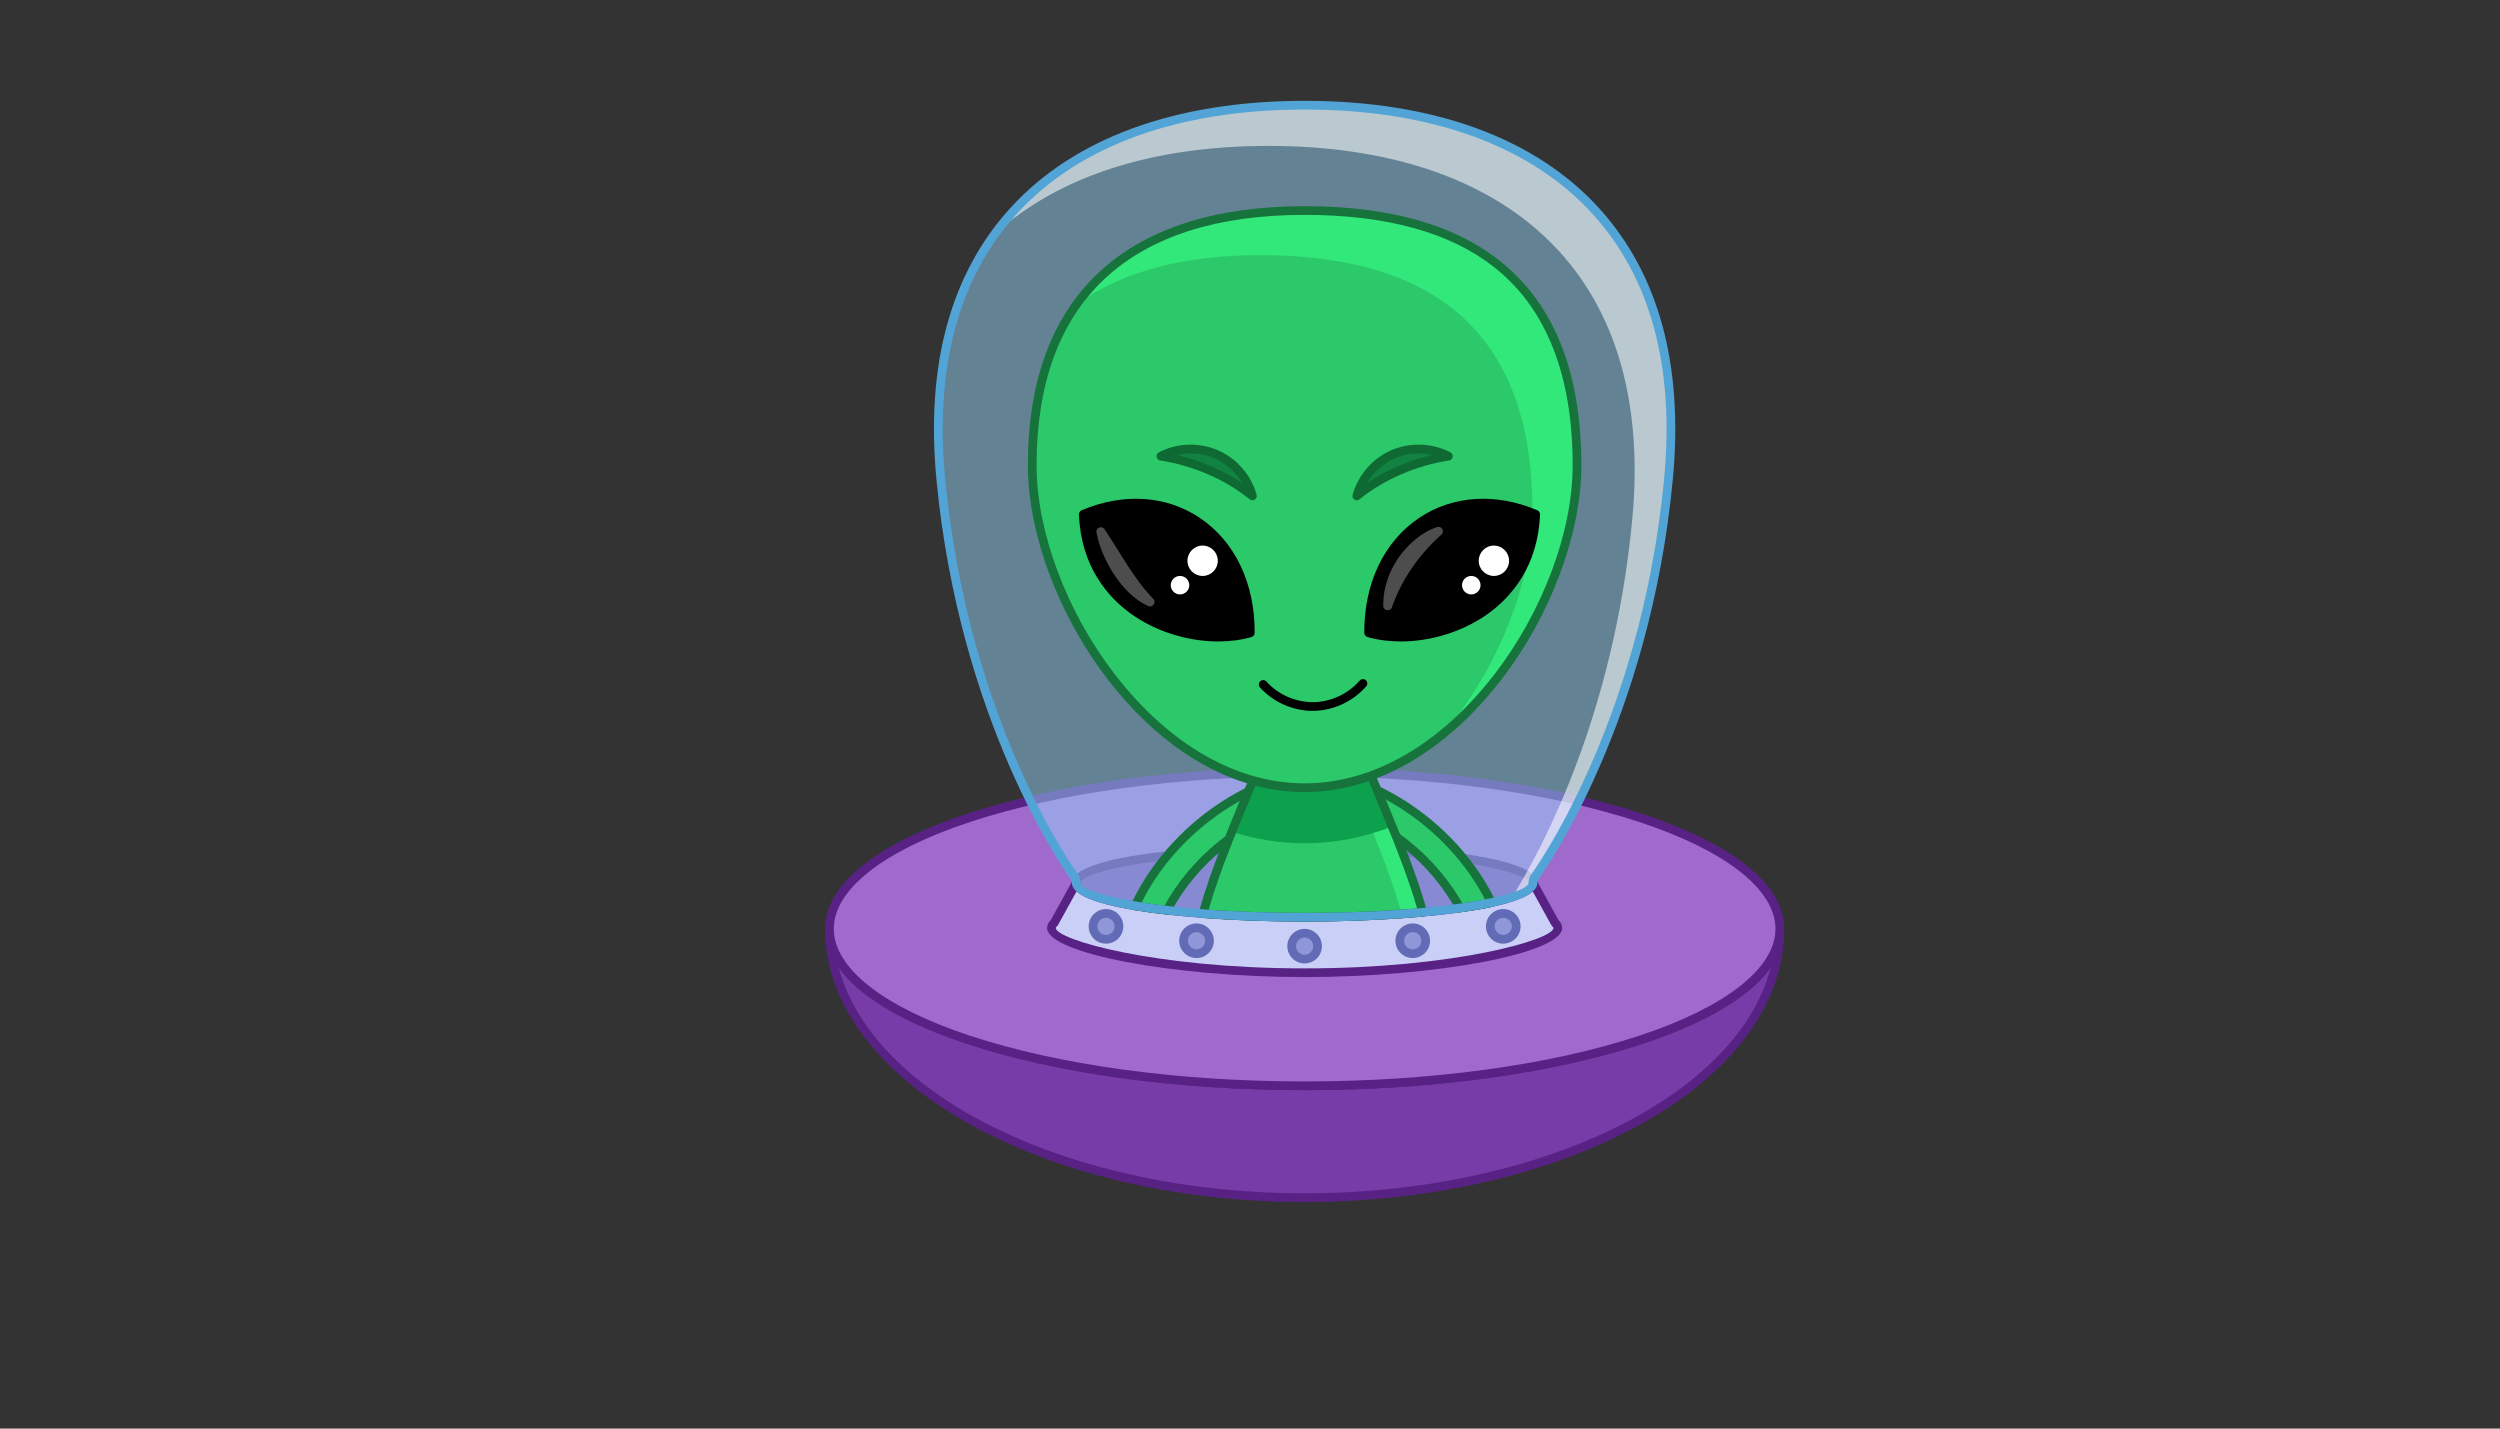 <svg xmlns="http://www.w3.org/2000/svg" xmlns:xlink="http://www.w3.org/1999/xlink" width="336" zoomAndPan="magnify" viewBox="0 0 252 144" height="192" preserveAspectRatio="xMidYMid meet" version="1.0"><rect x="0" y="0" width="252" height="144" fill="#333333" stroke="none"/><defs><clipPath id="be116d2a05"><path d="M 83.145 93 L 179.895 93 L 179.895 121 L 83.145 121 Z M 83.145 93 " clip-rule="nonzero"/></clipPath><clipPath id="804fede6e1"><path d="M 83.145 93 L 179.895 93 L 179.895 121.164 L 83.145 121.164 Z M 83.145 93 " clip-rule="nonzero"/></clipPath><clipPath id="f96a1f0bf9"><path d="M 83.145 77 L 179.895 77 L 179.895 110 L 83.145 110 Z M 83.145 77 " clip-rule="nonzero"/></clipPath><clipPath id="1316c70491"><path d="M 94 10.164 L 169 10.164 L 169 93 L 94 93 Z M 94 10.164 " clip-rule="nonzero"/></clipPath><clipPath id="62667a9ad0"><path d="M 100 10.164 L 169 10.164 L 169 91 L 100 91 Z M 100 10.164 " clip-rule="nonzero"/></clipPath><clipPath id="1dcdfe6e38"><path d="M 94 10.164 L 169 10.164 L 169 93 L 94 93 Z M 94 10.164 " clip-rule="nonzero"/></clipPath></defs><g clip-path="url(#be116d2a05)"><path fill="#773ca8" d="M 179.406 93.629 C 179.523 108.648 157.961 120.723 131.504 120.723 C 105.051 120.723 83.605 108.59 83.605 93.629 C 83.605 102.363 105.051 109.449 131.504 109.449 C 157.961 109.449 179.473 102.363 179.406 93.629 Z M 179.406 93.629 " fill-opacity="1" fill-rule="nonzero"/></g><g clip-path="url(#804fede6e1)"><path fill="#582285" d="M 131.504 121.164 C 104.852 121.164 83.168 108.809 83.168 93.629 C 83.168 93.387 83.363 93.188 83.605 93.188 C 83.852 93.188 84.047 93.387 84.047 93.629 C 84.047 97.59 89.051 101.516 97.773 104.398 C 106.777 107.371 118.758 109.008 131.504 109.008 C 152.176 109.008 170.352 104.691 176.73 98.266 C 178.227 96.758 178.977 95.199 178.965 93.633 C 178.965 93.629 178.965 93.633 178.965 93.633 C 178.965 93.387 179.16 93.191 179.402 93.188 L 179.406 93.188 C 179.648 93.188 179.844 93.383 179.844 93.625 C 179.883 98.402 177.742 103.102 173.66 107.215 C 165.117 115.816 148.965 121.164 131.504 121.164 Z M 84.566 97.582 C 87.98 110.41 107.73 120.285 131.504 120.285 C 148.738 120.285 164.652 115.039 173.035 106.594 C 175.805 103.805 177.645 100.742 178.469 97.582 C 178.152 98.023 177.781 98.457 177.355 98.883 C 170.82 105.465 152.395 109.887 131.504 109.887 C 118.664 109.887 106.59 108.234 97.5 105.23 C 91.082 103.113 86.668 100.477 84.566 97.582 Z M 84.566 97.582 " fill-opacity="1" fill-rule="nonzero"/></g><g clip-path="url(#f96a1f0bf9)"><path fill="#a06acc" d="M 179.406 93.629 C 179.406 102.363 157.961 109.449 131.504 109.449 C 105.051 109.449 83.605 102.363 83.605 93.629 C 83.605 84.891 105.051 77.809 131.504 77.809 C 157.961 77.809 179.406 84.891 179.406 93.629 Z M 179.406 93.629 " fill-opacity="1" fill-rule="nonzero"/><path fill="#582285" d="M 131.504 109.887 C 118.664 109.887 106.586 108.234 97.496 105.23 C 88.258 102.18 83.168 98.059 83.168 93.629 C 83.168 89.199 88.258 85.078 97.496 82.023 C 106.586 79.02 118.664 77.367 131.504 77.367 C 144.344 77.367 156.426 79.02 165.516 82.023 C 174.758 85.078 179.844 89.195 179.844 93.629 C 179.844 98.059 174.754 102.18 165.516 105.23 C 156.426 108.234 144.344 109.887 131.504 109.887 Z M 131.504 78.246 C 118.758 78.246 106.777 79.883 97.773 82.859 C 89.051 85.738 84.047 89.664 84.047 93.629 C 84.047 97.59 89.051 101.516 97.773 104.398 C 106.777 107.371 118.758 109.008 131.504 109.008 C 144.254 109.008 156.234 107.371 165.238 104.398 C 173.961 101.516 178.965 97.59 178.965 93.629 C 178.965 89.664 173.961 85.738 165.238 82.859 C 156.234 79.883 144.254 78.246 131.504 78.246 Z M 131.504 78.246 " fill-opacity="1" fill-rule="nonzero"/></g><path fill="#cacff7" d="M 156.742 93.016 L 154.523 88.996 L 108.488 88.996 L 106.27 93.016 C 106.082 93.188 105.984 93.359 105.984 93.535 C 105.984 95.449 117.41 98.051 131.508 98.051 C 145.602 98.051 157.027 95.449 157.027 93.535 C 157.027 93.359 156.93 93.188 156.742 93.016 Z M 156.742 93.016 " fill-opacity="1" fill-rule="nonzero"/><path fill="#582285" d="M 131.508 98.488 C 118.16 98.488 105.543 96.082 105.543 93.535 C 105.543 93.254 105.668 92.988 105.918 92.742 L 108.105 88.781 C 108.18 88.641 108.328 88.555 108.488 88.555 L 154.523 88.555 C 154.684 88.555 154.832 88.641 154.91 88.781 L 157.094 92.742 C 157.344 92.988 157.469 93.254 157.469 93.535 C 157.469 96.082 144.852 98.488 131.508 98.488 Z M 108.746 89.434 L 106.656 93.23 C 106.633 93.27 106.602 93.309 106.562 93.344 C 106.453 93.445 106.422 93.512 106.422 93.535 C 106.422 94.711 116.418 97.613 131.508 97.613 C 146.594 97.613 156.59 94.711 156.59 93.535 C 156.59 93.512 156.559 93.445 156.449 93.344 C 156.41 93.309 156.383 93.27 156.359 93.23 L 154.266 89.434 Z M 108.746 89.434 " fill-opacity="1" fill-rule="nonzero"/><path fill="#8f97d9" d="M 132.812 95.375 C 132.812 96.094 132.227 96.68 131.508 96.68 C 130.785 96.68 130.199 96.094 130.199 95.375 C 130.199 94.652 130.785 94.07 131.508 94.07 C 132.227 94.07 132.812 94.652 132.812 95.375 Z M 132.812 95.375 " fill-opacity="1" fill-rule="nonzero"/><path fill="#626bb5" d="M 131.508 97.117 C 130.543 97.117 129.762 96.336 129.762 95.375 C 129.762 94.414 130.543 93.629 131.508 93.629 C 132.469 93.629 133.25 94.414 133.25 95.375 C 133.25 96.336 132.469 97.117 131.508 97.117 Z M 131.508 94.508 C 131.027 94.508 130.641 94.898 130.641 95.375 C 130.641 95.852 131.027 96.238 131.508 96.238 C 131.984 96.238 132.371 95.852 132.371 95.375 C 132.371 94.898 131.984 94.508 131.508 94.508 Z M 131.508 94.508 " fill-opacity="1" fill-rule="nonzero"/><path fill="#8f97d9" d="M 121.914 94.828 C 121.914 95.547 121.328 96.133 120.609 96.133 C 119.887 96.133 119.305 95.547 119.305 94.828 C 119.305 94.105 119.887 93.523 120.609 93.523 C 121.328 93.523 121.914 94.105 121.914 94.828 Z M 121.914 94.828 " fill-opacity="1" fill-rule="nonzero"/><path fill="#626bb5" d="M 120.609 96.57 C 119.645 96.57 118.863 95.789 118.863 94.828 C 118.863 93.867 119.645 93.082 120.609 93.082 C 121.57 93.082 122.355 93.867 122.355 94.828 C 122.355 95.789 121.57 96.57 120.609 96.57 Z M 120.609 93.961 C 120.133 93.961 119.742 94.352 119.742 94.828 C 119.742 95.305 120.133 95.691 120.609 95.691 C 121.086 95.691 121.477 95.305 121.477 94.828 C 121.477 94.352 121.086 93.961 120.609 93.961 Z M 120.609 93.961 " fill-opacity="1" fill-rule="nonzero"/><path fill="#8f97d9" d="M 112.789 93.379 C 112.789 94.098 112.207 94.684 111.484 94.684 C 110.762 94.684 110.18 94.098 110.18 93.379 C 110.18 92.656 110.762 92.07 111.484 92.07 C 112.207 92.07 112.789 92.656 112.789 93.379 Z M 112.789 93.379 " fill-opacity="1" fill-rule="nonzero"/><path fill="#626bb5" d="M 111.484 95.121 C 110.52 95.121 109.738 94.34 109.738 93.379 C 109.738 92.414 110.523 91.633 111.484 91.633 C 112.445 91.633 113.23 92.414 113.23 93.379 C 113.23 94.34 112.445 95.121 111.484 95.121 Z M 111.484 92.512 C 111.008 92.512 110.617 92.898 110.617 93.379 C 110.617 93.855 111.008 94.242 111.484 94.242 C 111.961 94.242 112.352 93.855 112.352 93.379 C 112.352 92.898 111.961 92.512 111.484 92.512 Z M 111.484 92.512 " fill-opacity="1" fill-rule="nonzero"/><path fill="#8f97d9" d="M 141.098 94.828 C 141.098 95.547 141.684 96.133 142.402 96.133 C 143.125 96.133 143.711 95.547 143.711 94.828 C 143.711 94.105 143.125 93.523 142.402 93.523 C 141.684 93.523 141.098 94.105 141.098 94.828 Z M 141.098 94.828 " fill-opacity="1" fill-rule="nonzero"/><path fill="#626bb5" d="M 142.402 96.57 C 141.441 96.57 140.66 95.789 140.66 94.828 C 140.66 93.867 141.441 93.082 142.402 93.082 C 143.367 93.082 144.148 93.867 144.148 94.828 C 144.148 95.789 143.367 96.57 142.402 96.57 Z M 142.402 93.961 C 141.926 93.961 141.539 94.352 141.539 94.828 C 141.539 95.305 141.926 95.691 142.402 95.691 C 142.883 95.691 143.27 95.305 143.27 94.828 C 143.27 94.352 142.883 93.961 142.402 93.961 Z M 142.402 93.961 " fill-opacity="1" fill-rule="nonzero"/><path fill="#8f97d9" d="M 152.832 93.379 C 152.832 93.551 152.801 93.715 152.734 93.875 C 152.668 94.035 152.574 94.176 152.449 94.301 C 152.328 94.422 152.188 94.516 152.027 94.582 C 151.867 94.648 151.699 94.684 151.527 94.684 C 151.355 94.684 151.188 94.648 151.027 94.582 C 150.867 94.516 150.727 94.422 150.605 94.301 C 150.48 94.176 150.387 94.035 150.32 93.875 C 150.254 93.715 150.223 93.551 150.223 93.379 C 150.223 93.203 150.254 93.039 150.32 92.879 C 150.387 92.719 150.48 92.578 150.605 92.453 C 150.727 92.332 150.867 92.238 151.027 92.172 C 151.188 92.105 151.355 92.07 151.527 92.07 C 151.699 92.07 151.867 92.105 152.027 92.172 C 152.188 92.238 152.328 92.332 152.449 92.453 C 152.574 92.578 152.668 92.719 152.734 92.879 C 152.801 93.039 152.832 93.203 152.832 93.379 Z M 152.832 93.379 " fill-opacity="1" fill-rule="nonzero"/><path fill="#626bb5" d="M 151.527 95.121 C 150.566 95.121 149.781 94.34 149.781 93.379 C 149.781 92.414 150.566 91.633 151.527 91.633 C 152.492 91.633 153.273 92.414 153.273 93.379 C 153.273 94.34 152.492 95.121 151.527 95.121 Z M 151.527 92.512 C 151.051 92.512 150.66 92.898 150.66 93.379 C 150.66 93.855 151.051 94.242 151.527 94.242 C 152.004 94.242 152.395 93.855 152.395 93.379 C 152.395 92.898 152.004 92.512 151.527 92.512 Z M 151.527 92.512 " fill-opacity="1" fill-rule="nonzero"/><path fill="#7940a8" d="M 154.523 88.996 C 154.523 89.109 154.488 89.223 154.414 89.332 C 154.34 89.445 154.227 89.559 154.082 89.672 C 153.934 89.781 153.75 89.891 153.531 90 C 153.312 90.109 153.059 90.215 152.77 90.32 C 152.484 90.426 152.16 90.527 151.805 90.629 C 151.449 90.727 151.062 90.824 150.645 90.918 C 150.227 91.012 149.777 91.105 149.297 91.191 C 148.82 91.277 148.316 91.363 147.781 91.445 C 147.25 91.523 146.691 91.602 146.109 91.672 C 145.523 91.742 144.922 91.812 144.293 91.875 C 143.668 91.938 143.02 91.996 142.355 92.051 C 141.691 92.102 141.012 92.152 140.312 92.195 C 139.617 92.238 138.91 92.277 138.188 92.309 C 137.465 92.34 136.734 92.371 135.996 92.391 C 135.258 92.414 134.512 92.43 133.762 92.441 C 133.012 92.453 132.262 92.457 131.508 92.457 C 130.754 92.457 130 92.453 129.25 92.441 C 128.5 92.43 127.754 92.414 127.016 92.391 C 126.277 92.371 125.547 92.34 124.824 92.309 C 124.102 92.277 123.395 92.238 122.699 92.195 C 122 92.152 121.32 92.102 120.656 92.051 C 119.992 91.996 119.344 91.938 118.719 91.875 C 118.09 91.812 117.488 91.742 116.902 91.672 C 116.32 91.602 115.762 91.523 115.23 91.445 C 114.695 91.363 114.191 91.277 113.715 91.191 C 113.234 91.105 112.785 91.012 112.367 90.918 C 111.949 90.824 111.562 90.727 111.207 90.629 C 110.852 90.527 110.527 90.426 110.242 90.32 C 109.953 90.215 109.699 90.109 109.48 90 C 109.262 89.891 109.078 89.781 108.93 89.672 C 108.785 89.559 108.672 89.445 108.598 89.332 C 108.527 89.223 108.488 89.109 108.488 88.996 C 108.488 88.879 108.527 88.77 108.598 88.656 C 108.672 88.543 108.785 88.43 108.93 88.32 C 109.078 88.207 109.262 88.098 109.48 87.988 C 109.699 87.879 109.953 87.773 110.242 87.668 C 110.527 87.562 110.852 87.461 111.207 87.363 C 111.562 87.262 111.949 87.164 112.367 87.07 C 112.785 86.977 113.234 86.883 113.715 86.797 C 114.191 86.711 114.695 86.625 115.23 86.547 C 115.762 86.465 116.32 86.391 116.902 86.316 C 117.488 86.246 118.09 86.176 118.719 86.113 C 119.344 86.051 119.992 85.992 120.656 85.941 C 121.32 85.887 122 85.836 122.699 85.793 C 123.395 85.75 124.102 85.711 124.824 85.68 C 125.547 85.648 126.277 85.621 127.016 85.598 C 127.754 85.574 128.5 85.559 129.25 85.547 C 130 85.535 130.754 85.531 131.508 85.531 C 132.262 85.531 133.012 85.535 133.762 85.547 C 134.512 85.559 135.258 85.574 135.996 85.598 C 136.734 85.621 137.465 85.648 138.188 85.68 C 138.91 85.711 139.617 85.75 140.312 85.793 C 141.012 85.836 141.691 85.887 142.355 85.941 C 143.02 85.992 143.668 86.051 144.293 86.113 C 144.922 86.176 145.523 86.246 146.109 86.316 C 146.691 86.391 147.25 86.465 147.781 86.547 C 148.316 86.625 148.82 86.711 149.297 86.797 C 149.777 86.883 150.227 86.977 150.645 87.07 C 151.062 87.164 151.449 87.262 151.805 87.363 C 152.16 87.461 152.484 87.562 152.77 87.668 C 153.059 87.773 153.312 87.879 153.531 87.988 C 153.75 88.098 153.934 88.207 154.082 88.32 C 154.227 88.43 154.34 88.543 154.414 88.656 C 154.488 88.77 154.523 88.879 154.523 88.996 Z M 154.523 88.996 " fill-opacity="1" fill-rule="nonzero"/><path fill="#582285" d="M 131.508 92.898 C 122.078 92.898 108.051 91.859 108.051 88.996 C 108.051 86.129 122.078 85.09 131.508 85.09 C 140.934 85.09 154.965 86.129 154.965 88.996 C 154.965 91.859 140.934 92.898 131.508 92.898 Z M 131.508 85.969 C 116.684 85.969 108.93 87.938 108.93 88.996 C 108.93 90.051 116.684 92.02 131.508 92.02 C 146.328 92.02 154.082 90.051 154.082 88.996 C 154.082 87.938 146.328 85.969 131.508 85.969 Z M 131.508 85.969 " fill-opacity="1" fill-rule="nonzero"/><g clip-path="url(#1316c70491)"><path fill="#96d8ff" d="M 131.508 10.605 C 107.957 10.605 92.426 22.98 94.832 48.309 C 97.238 73.637 108.395 88.527 108.395 88.527 C 108.395 88.527 108.488 88.836 108.488 88.996 C 108.488 90.906 118.793 92.457 131.508 92.457 C 144.219 92.457 154.523 90.906 154.523 88.996 C 154.523 88.836 154.617 88.527 154.617 88.527 C 154.617 88.527 165.773 73.637 168.18 48.309 C 170.586 22.98 155.055 10.605 131.508 10.605 Z M 131.508 10.605 " fill-opacity="0.48" fill-rule="nonzero"/></g><path fill="#2cc96b" d="M 129.594 81.539 C 127.559 82.246 125.621 83.281 123.871 84.574 C 121.598 86.258 119.637 88.375 118.191 90.77 C 118 91.094 117.809 91.426 117.637 91.758 C 116.473 91.625 115.391 91.477 114.418 91.312 C 114.758 90.582 115.141 89.867 115.559 89.18 C 117.801 85.469 121.109 82.348 124.934 80.254 C 125.23 80.094 125.527 79.938 125.832 79.789 C 126.727 79.348 127.648 78.961 128.586 78.633 C 129.387 78.352 130.266 78.781 130.543 79.582 C 130.824 80.383 130.398 81.258 129.594 81.539 Z M 129.594 81.539 " fill-opacity="1" fill-rule="nonzero"/><path fill="#17733c" d="M 117.637 92.195 C 117.621 92.195 117.605 92.195 117.59 92.195 C 116.426 92.062 115.332 91.91 114.344 91.746 C 114.207 91.727 114.09 91.641 114.027 91.52 C 113.961 91.398 113.961 91.254 114.016 91.129 C 114.359 90.395 114.754 89.664 115.184 88.953 C 117.434 85.23 120.82 82.004 124.723 79.871 C 125.023 79.703 125.328 79.547 125.637 79.395 C 126.555 78.941 127.5 78.543 128.445 78.219 C 128.938 78.043 129.473 78.074 129.949 78.305 C 130.43 78.535 130.785 78.938 130.957 79.441 C 131.133 79.934 131.102 80.465 130.875 80.941 C 130.645 81.418 130.242 81.777 129.738 81.953 C 127.758 82.641 125.871 83.641 124.133 84.926 C 121.883 86.59 119.961 88.691 118.566 90.996 C 118.34 91.379 118.172 91.676 118.027 91.957 C 117.953 92.105 117.801 92.199 117.637 92.195 Z M 115.07 90.973 C 115.797 91.086 116.574 91.191 117.391 91.285 C 117.508 91.066 117.645 90.828 117.812 90.543 C 119.266 88.141 121.27 85.953 123.609 84.223 C 125.422 82.883 127.387 81.84 129.449 81.125 C 129.73 81.027 129.953 80.824 130.082 80.559 C 130.207 80.297 130.223 80.004 130.129 79.73 C 130.031 79.449 129.832 79.223 129.566 79.098 C 129.305 78.969 129.008 78.953 128.734 79.051 C 127.824 79.363 126.914 79.746 126.027 80.184 C 125.727 80.332 125.434 80.48 125.148 80.641 C 121.379 82.703 118.105 85.816 115.934 89.406 C 115.625 89.918 115.332 90.445 115.07 90.973 Z M 129.594 81.539 L 129.598 81.539 Z M 129.594 81.539 " fill-opacity="1" fill-rule="nonzero"/><path fill="#2cc96b" d="M 150.344 90.98 C 149.414 91.184 148.352 91.367 147.168 91.531 C 147.027 91.27 146.883 91.02 146.73 90.77 C 145.219 88.27 143.16 86.078 140.758 84.359 C 140.754 84.359 140.754 84.355 140.75 84.355 C 139.836 83.703 138.879 83.121 137.879 82.625 C 137.055 82.203 136.199 81.84 135.332 81.539 C 134.527 81.258 134.098 80.383 134.379 79.582 C 134.645 78.82 135.449 78.398 136.215 78.594 C 136.258 78.609 136.297 78.621 136.336 78.633 C 137.18 78.93 138.012 79.27 138.82 79.656 C 138.824 79.656 138.828 79.656 138.828 79.664 C 139.219 79.848 139.605 80.051 139.984 80.254 C 143.812 82.348 147.125 85.469 149.367 89.18 C 149.715 89.762 150.047 90.363 150.344 90.98 Z M 150.344 90.98 " fill-opacity="1" fill-rule="nonzero"/><path fill="#17733c" d="M 147.168 91.969 C 147.008 91.969 146.859 91.883 146.781 91.738 C 146.645 91.484 146.5 91.238 146.355 90.996 C 144.902 88.594 142.887 86.426 140.527 84.734 C 140.516 84.727 140.504 84.719 140.496 84.715 C 139.574 84.059 138.629 83.488 137.684 83.016 C 136.891 82.613 136.051 82.254 135.188 81.953 C 134.684 81.777 134.277 81.418 134.051 80.941 C 133.82 80.465 133.793 79.934 133.965 79.438 C 134.297 78.473 135.336 77.914 136.324 78.168 L 136.461 78.215 C 137.332 78.516 138.184 78.867 139.004 79.258 C 139.008 79.262 139.012 79.262 139.02 79.266 C 139.375 79.434 139.746 79.625 140.195 79.871 C 144.102 82.004 147.488 85.227 149.742 88.953 C 150.109 89.566 150.445 90.184 150.742 90.789 C 150.801 90.91 150.801 91.051 150.742 91.172 C 150.684 91.293 150.57 91.383 150.438 91.41 C 149.488 91.617 148.41 91.801 147.227 91.965 C 147.207 91.969 147.188 91.969 147.168 91.969 Z M 140.98 83.98 C 140.992 83.988 141.004 83.996 141.016 84 C 143.48 85.766 145.59 88.027 147.109 90.543 C 147.211 90.711 147.309 90.879 147.406 91.051 C 148.227 90.934 148.992 90.805 149.695 90.668 C 149.477 90.246 149.242 89.824 148.988 89.406 C 146.816 85.812 143.543 82.699 139.773 80.641 C 139.34 80.406 138.98 80.219 138.641 80.059 C 138.641 80.059 138.637 80.059 138.637 80.059 C 138.633 80.055 138.633 80.055 138.629 80.055 C 137.836 79.676 137.016 79.336 136.191 79.051 L 136.09 79.016 C 135.555 78.879 134.98 79.188 134.797 79.727 C 134.699 80.004 134.715 80.297 134.844 80.559 C 134.969 80.824 135.195 81.027 135.477 81.125 C 136.379 81.438 137.254 81.812 138.082 82.234 C 139.051 82.715 140.031 83.305 140.98 83.98 Z M 140.98 83.98 " fill-opacity="1" fill-rule="nonzero"/><path fill="#2cc96b" d="M 143.41 91.961 C 142.723 92.023 142.016 92.078 141.285 92.125 C 138.32 92.336 135.004 92.457 131.508 92.457 C 127.828 92.457 124.352 92.328 121.266 92.098 C 121.906 89.707 122.848 87.145 123.871 84.574 C 124.508 82.973 125.18 81.363 125.832 79.789 C 126.164 78.984 126.496 78.195 126.812 77.418 L 137.902 77.418 C 138.199 78.156 138.512 78.902 138.828 79.664 C 138.969 80 139.109 80.344 139.25 80.691 C 139.758 81.902 140.266 83.133 140.758 84.359 C 140.895 84.699 141.027 85.035 141.156 85.379 C 141.246 85.598 141.336 85.82 141.418 86.047 C 141.59 86.488 141.758 86.938 141.918 87.379 C 142.082 87.82 142.238 88.262 142.391 88.699 C 142.469 88.914 142.543 89.133 142.613 89.355 C 142.832 90.004 143.035 90.645 143.219 91.281 C 143.285 91.512 143.352 91.734 143.414 91.961 C 143.465 92.152 143.516 92.348 143.562 92.535 C 143.516 92.348 143.461 92.152 143.41 91.961 Z M 143.41 91.961 " fill-opacity="1" fill-rule="nonzero"/><path fill="#33e87b" d="M 143.41 91.961 C 142.723 92.023 142.016 92.078 141.285 92.125 C 140.477 89.121 139.207 85.848 137.879 82.625 C 137.324 81.262 136.758 79.914 136.215 78.594 C 136.051 78.199 135.887 77.805 135.73 77.418 L 137.898 77.418 C 138.195 78.152 138.508 78.902 138.82 79.656 C 138.961 80 139.105 80.344 139.25 80.691 C 139.754 81.902 140.262 83.129 140.75 84.355 C 140.891 84.699 141.023 85.035 141.16 85.379 C 141.246 85.598 141.336 85.82 141.418 86.047 C 141.59 86.488 141.758 86.938 141.918 87.379 C 142.082 87.82 142.234 88.262 142.391 88.699 C 142.469 88.914 142.543 89.133 142.613 89.355 C 142.828 90.004 143.035 90.645 143.219 91.281 C 143.285 91.512 143.348 91.734 143.41 91.961 Z M 143.41 91.961 " fill-opacity="1" fill-rule="nonzero"/><path fill="#0da14d" d="M 140.328 83.309 C 137.559 84.391 134.594 85.008 131.508 85.008 C 128.969 85.008 126.5 84.586 124.168 83.836 C 125.043 81.664 125.969 79.496 126.812 77.418 L 137.898 77.418 C 138.676 79.324 139.52 81.312 140.328 83.309 Z M 140.328 83.309 " fill-opacity="1" fill-rule="nonzero"/><path fill="#17733c" d="M 131.508 92.895 C 127.867 92.895 124.41 92.773 121.23 92.535 C 121.102 92.523 120.98 92.457 120.906 92.352 C 120.828 92.242 120.805 92.109 120.84 91.98 C 121.395 89.914 122.227 87.508 123.461 84.41 C 123.984 83.094 124.535 81.766 125.07 80.477 L 125.539 79.344 C 125.836 78.637 126.125 77.938 126.402 77.25 C 126.473 77.086 126.633 76.977 126.812 76.977 L 137.902 76.977 C 138.082 76.977 138.242 77.086 138.309 77.254 C 138.578 77.918 138.859 78.59 139.141 79.27 L 139.234 79.492 C 139.375 79.832 139.516 80.176 139.66 80.527 C 140.164 81.734 140.672 82.969 141.168 84.195 C 141.305 84.535 141.438 84.875 141.57 85.223 C 141.656 85.438 141.746 85.664 141.828 85.895 C 142 86.332 142.168 86.785 142.332 87.227 C 142.496 87.672 142.656 88.117 142.805 88.559 C 142.883 88.77 142.961 88.996 143.031 89.219 C 143.254 89.875 143.461 90.531 143.645 91.16 L 143.691 91.324 C 143.742 91.5 143.789 91.672 143.836 91.844 C 143.902 92.078 143.766 92.32 143.531 92.383 C 143.496 92.395 143.465 92.398 143.434 92.398 C 142.75 92.461 142.043 92.516 141.316 92.566 C 138.23 92.785 134.93 92.895 131.508 92.895 Z M 121.832 91.695 C 124.84 91.91 128.094 92.016 131.508 92.016 C 134.91 92.016 138.188 91.906 141.254 91.688 C 141.797 91.652 142.328 91.613 142.844 91.57 L 142.797 91.406 C 142.621 90.789 142.418 90.145 142.199 89.496 C 142.125 89.273 142.055 89.062 141.977 88.852 C 141.824 88.406 141.668 87.969 141.508 87.527 C 141.344 87.094 141.18 86.648 141.008 86.207 C 140.926 85.98 140.836 85.758 140.75 85.543 C 140.617 85.195 140.488 84.859 140.352 84.523 C 139.859 83.301 139.352 82.07 138.848 80.859 C 138.703 80.512 138.562 80.168 138.422 79.832 L 138.332 79.609 C 138.086 79.016 137.84 78.434 137.605 77.855 L 127.105 77.855 C 126.859 78.457 126.609 79.066 126.352 79.684 L 125.883 80.816 C 125.352 82.098 124.801 83.426 124.277 84.738 C 123.16 87.547 122.375 89.777 121.832 91.695 Z M 121.832 91.695 " fill-opacity="1" fill-rule="nonzero"/><path fill="#2cc96b" d="M 158.965 46.902 C 158.965 60.695 146.672 79.398 131.508 79.398 C 116.34 79.398 104.047 60.695 104.047 46.902 C 104.047 29.594 114.223 21.219 131.508 21.219 C 146.672 21.219 158.965 27.051 158.965 46.902 Z M 158.965 46.902 " fill-opacity="1" fill-rule="nonzero"/><path fill="#33e87b" d="M 158.965 46.898 C 158.965 56.02 153.594 67.285 145.574 73.867 C 151.039 67.324 154.465 58.68 154.465 51.398 C 154.465 31.547 142.172 25.715 127.004 25.715 C 119.371 25.715 113.121 27.348 108.527 30.668 C 113.086 24.324 120.973 21.219 131.508 21.219 C 146.672 21.219 158.965 27.055 158.965 46.898 Z M 158.965 46.898 " fill-opacity="1" fill-rule="nonzero"/><path fill="#17733c" d="M 131.508 79.84 C 124.391 79.84 117.371 75.844 111.742 68.594 C 106.723 62.129 103.609 53.816 103.609 46.902 C 103.609 38.297 106.094 31.684 111 27.246 C 115.742 22.953 122.641 20.781 131.504 20.781 C 150.016 20.781 159.402 29.566 159.402 46.902 C 159.402 53.816 156.285 62.129 151.27 68.594 C 145.641 75.844 138.621 79.84 131.508 79.84 Z M 131.508 21.66 C 113.828 21.66 104.488 30.387 104.488 46.902 C 104.488 53.633 107.535 61.738 112.438 68.055 C 117.898 75.086 124.668 78.961 131.508 78.961 C 138.344 78.961 145.113 75.086 150.574 68.055 C 155.48 61.738 158.523 53.633 158.523 46.902 C 158.523 37.812 155.875 31.105 150.648 26.961 C 146.211 23.441 139.77 21.66 131.508 21.66 Z M 131.508 21.66 " fill-opacity="1" fill-rule="nonzero"/><path fill="#000000" d="M 137.961 63.789 C 137.902 53.863 146.094 48.141 154.793 51.844 C 154.402 62.051 144.02 65.527 137.961 63.789 Z M 137.961 63.789 " fill-opacity="1" fill-rule="nonzero"/><path fill="#000000" d="M 141.199 64.66 C 140.031 64.66 138.895 64.516 137.84 64.211 C 137.648 64.156 137.52 63.988 137.52 63.793 C 137.492 58.781 139.523 54.543 143.102 52.168 C 146.469 49.93 150.793 49.664 154.965 51.438 C 155.133 51.508 155.238 51.676 155.234 51.859 C 155.031 57.141 152.285 60.207 150.016 61.848 C 147.508 63.66 144.25 64.66 141.199 64.66 Z M 138.398 63.453 C 141.918 64.336 146.336 63.426 149.5 61.133 C 151.566 59.641 154.059 56.871 154.34 52.129 C 150.531 50.602 146.629 50.875 143.586 52.898 C 140.344 55.059 138.461 58.891 138.398 63.453 Z M 138.398 63.453 " fill-opacity="1" fill-rule="nonzero"/><path fill="#ffffff" d="M 152.113 56.527 C 152.113 57.371 151.43 58.055 150.586 58.055 C 149.742 58.055 149.055 57.371 149.055 56.527 C 149.055 55.684 149.738 54.996 150.586 54.996 C 151.43 54.996 152.113 55.684 152.113 56.527 Z M 152.113 56.527 " fill-opacity="1" fill-rule="nonzero"/><path fill="#ffffff" d="M 149.238 58.988 C 149.238 59.5 148.82 59.918 148.305 59.918 C 147.789 59.918 147.371 59.5 147.371 58.988 C 147.371 58.473 147.789 58.055 148.305 58.055 C 148.82 58.055 149.238 58.473 149.238 58.988 Z M 149.238 58.988 " fill-opacity="1" fill-rule="nonzero"/><path fill="#4d4d4d" d="M 145.297 53.887 C 143.035 55.91 141.312 58.352 140.301 61.223 C 140.141 61.68 139.441 61.562 139.434 61.086 C 139.379 58.523 140.695 56.008 142.648 54.387 C 143.305 53.844 144.047 53.398 144.852 53.129 C 145.086 53.047 145.34 53.176 145.422 53.41 C 145.48 53.582 145.426 53.77 145.297 53.887 Z M 145.297 53.887 " fill-opacity="1" fill-rule="nonzero"/><path fill="#000000" d="M 126.031 63.789 C 126.086 53.863 117.895 48.141 109.195 51.844 C 109.59 62.051 119.969 65.527 126.031 63.789 Z M 126.031 63.789 " fill-opacity="1" fill-rule="nonzero"/><path fill="#000000" d="M 122.789 64.66 C 119.738 64.66 116.484 63.66 113.973 61.848 C 111.707 60.207 108.961 57.141 108.758 51.859 C 108.75 51.676 108.855 51.512 109.023 51.438 C 113.195 49.664 117.52 49.93 120.891 52.168 C 124.465 54.543 126.5 58.781 126.469 63.793 C 126.469 63.988 126.34 64.156 126.152 64.211 C 125.098 64.516 123.957 64.66 122.789 64.66 Z M 126.031 63.789 L 126.035 63.789 Z M 109.648 52.129 C 109.93 56.871 112.422 59.641 114.488 61.133 C 117.656 63.422 122.07 64.336 125.59 63.453 C 125.527 58.891 123.648 55.059 120.402 52.898 C 117.359 50.875 113.457 50.602 109.648 52.129 Z M 109.648 52.129 " fill-opacity="1" fill-rule="nonzero"/><path fill="#ffffff" d="M 122.754 56.527 C 122.754 57.371 122.07 58.055 121.227 58.055 C 120.379 58.055 119.695 57.371 119.695 56.527 C 119.695 55.684 120.379 54.996 121.227 54.996 C 122.07 54.996 122.754 55.684 122.754 56.527 Z M 122.754 56.527 " fill-opacity="1" fill-rule="nonzero"/><path fill="#ffffff" d="M 119.879 58.988 C 119.879 59.5 119.461 59.918 118.945 59.918 C 118.43 59.918 118.012 59.5 118.012 58.988 C 118.012 58.473 118.43 58.055 118.945 58.055 C 119.461 58.055 119.879 58.473 119.879 58.988 Z M 119.879 58.988 " fill-opacity="1" fill-rule="nonzero"/><path fill="#4d4d4d" d="M 111.336 53.34 C 112.941 55.738 114.246 58.285 116.258 60.375 C 116.59 60.719 116.184 61.289 115.75 61.094 C 114.289 60.441 113.172 59.215 112.301 57.918 C 111.457 56.617 110.82 55.195 110.523 53.676 C 110.48 53.43 110.641 53.195 110.883 53.152 C 111.062 53.117 111.238 53.195 111.336 53.34 Z M 111.336 53.34 " fill-opacity="1" fill-rule="nonzero"/><path fill="#128240" d="M 145.996 45.984 C 144.293 45.098 142.188 45.02 140.426 45.785 C 138.664 46.551 137.277 48.137 136.766 49.988 C 139.352 47.887 142.703 46.484 145.996 45.984 Z M 145.996 45.984 " fill-opacity="1" fill-rule="nonzero"/><path fill="#0e6932" d="M 136.766 50.43 C 136.684 50.43 136.598 50.406 136.527 50.359 C 136.367 50.254 136.293 50.059 136.344 49.871 C 136.895 47.883 138.355 46.203 140.25 45.383 C 142.145 44.559 144.371 44.641 146.203 45.598 C 146.371 45.684 146.461 45.871 146.43 46.059 C 146.398 46.246 146.25 46.391 146.062 46.418 C 142.781 46.914 139.492 48.34 137.043 50.332 C 136.965 50.395 136.863 50.43 136.766 50.43 Z M 142.988 45.703 C 142.168 45.703 141.348 45.863 140.602 46.188 C 139.445 46.688 138.449 47.59 137.801 48.684 C 139.738 47.395 142.023 46.41 144.363 45.855 C 143.914 45.754 143.453 45.703 142.988 45.703 Z M 142.988 45.703 " fill-opacity="1" fill-rule="nonzero"/><path fill="#128240" d="M 117.016 45.984 C 118.719 45.098 120.824 45.02 122.586 45.785 C 124.348 46.551 125.734 48.137 126.246 49.988 C 123.66 47.887 120.309 46.484 117.016 45.984 Z M 117.016 45.984 " fill-opacity="1" fill-rule="nonzero"/><path fill="#0e6932" d="M 126.246 50.43 C 126.148 50.43 126.051 50.395 125.969 50.332 C 123.52 48.34 120.23 46.914 116.949 46.418 C 116.762 46.391 116.613 46.246 116.582 46.059 C 116.551 45.871 116.641 45.684 116.809 45.598 C 118.641 44.641 120.867 44.559 122.762 45.383 C 124.656 46.203 126.117 47.883 126.668 49.871 C 126.719 50.059 126.645 50.254 126.484 50.359 C 126.414 50.406 126.328 50.43 126.246 50.43 Z M 118.648 45.855 C 120.988 46.41 123.273 47.395 125.211 48.684 C 124.562 47.59 123.566 46.688 122.41 46.188 C 121.246 45.684 119.898 45.574 118.648 45.855 Z M 118.648 45.855 " fill-opacity="1" fill-rule="nonzero"/><path fill="#000000" d="M 132.316 71.656 C 130.316 71.656 128.336 70.773 127 69.289 C 126.84 69.105 126.855 68.828 127.035 68.668 C 127.215 68.504 127.492 68.52 127.656 68.699 C 128.84 70.02 130.602 70.789 132.375 70.777 C 134.145 70.758 135.895 69.945 137.051 68.605 C 137.207 68.422 137.488 68.398 137.672 68.559 C 137.855 68.715 137.875 68.992 137.715 69.176 C 136.398 70.707 134.402 71.633 132.383 71.656 C 132.359 71.656 132.336 71.656 132.316 71.656 Z M 132.316 71.656 " fill-opacity="1" fill-rule="nonzero"/><g clip-path="url(#62667a9ad0)"><path fill="#ffffff" d="M 168.18 48.309 C 165.773 73.637 154.617 88.527 154.617 88.527 C 154.617 88.527 154.523 88.836 154.523 88.996 C 154.523 89.516 153.77 90.004 152.418 90.441 C 155.52 85.445 162.66 72.074 164.527 52.41 C 166.934 27.082 151.402 14.707 127.852 14.707 C 116.359 14.707 106.773 17.66 100.254 23.621 C 106.527 14.902 117.625 10.605 131.504 10.605 C 155.055 10.605 170.586 22.977 168.18 48.309 Z M 168.18 48.309 " fill-opacity="0.56" fill-rule="nonzero"/></g><g clip-path="url(#1dcdfe6e38)"><path fill="#53a4d6" d="M 131.508 92.898 C 122.078 92.898 108.051 91.859 108.051 88.996 C 108.047 88.953 108.023 88.836 107.992 88.723 C 107.18 87.598 96.703 72.656 94.395 48.352 C 93.297 36.812 95.805 27.602 101.84 20.969 C 108.27 13.902 118.527 10.164 131.508 10.164 C 144.484 10.164 154.742 13.902 161.172 20.969 C 167.207 27.602 169.715 36.812 168.617 48.352 C 166.309 72.652 155.832 87.598 155.02 88.723 C 154.988 88.836 154.965 88.953 154.965 88.996 C 154.965 91.859 140.934 92.898 131.508 92.898 Z M 131.508 11.043 C 118.781 11.043 108.75 14.68 102.488 21.559 C 96.629 28 94.199 36.988 95.27 48.266 C 97.637 73.168 108.637 88.113 108.746 88.262 C 108.777 88.305 108.801 88.348 108.816 88.398 C 108.84 88.484 108.93 88.785 108.93 88.996 C 108.93 90.051 116.684 92.02 131.508 92.02 C 146.328 92.02 154.082 90.051 154.082 88.996 C 154.082 88.785 154.172 88.484 154.195 88.398 C 154.211 88.352 154.234 88.305 154.266 88.262 C 154.375 88.113 165.375 73.168 167.742 48.266 C 168.812 36.988 166.387 28 160.523 21.559 C 154.262 14.68 144.23 11.043 131.508 11.043 Z M 131.508 11.043 " fill-opacity="1" fill-rule="nonzero"/></g></svg>